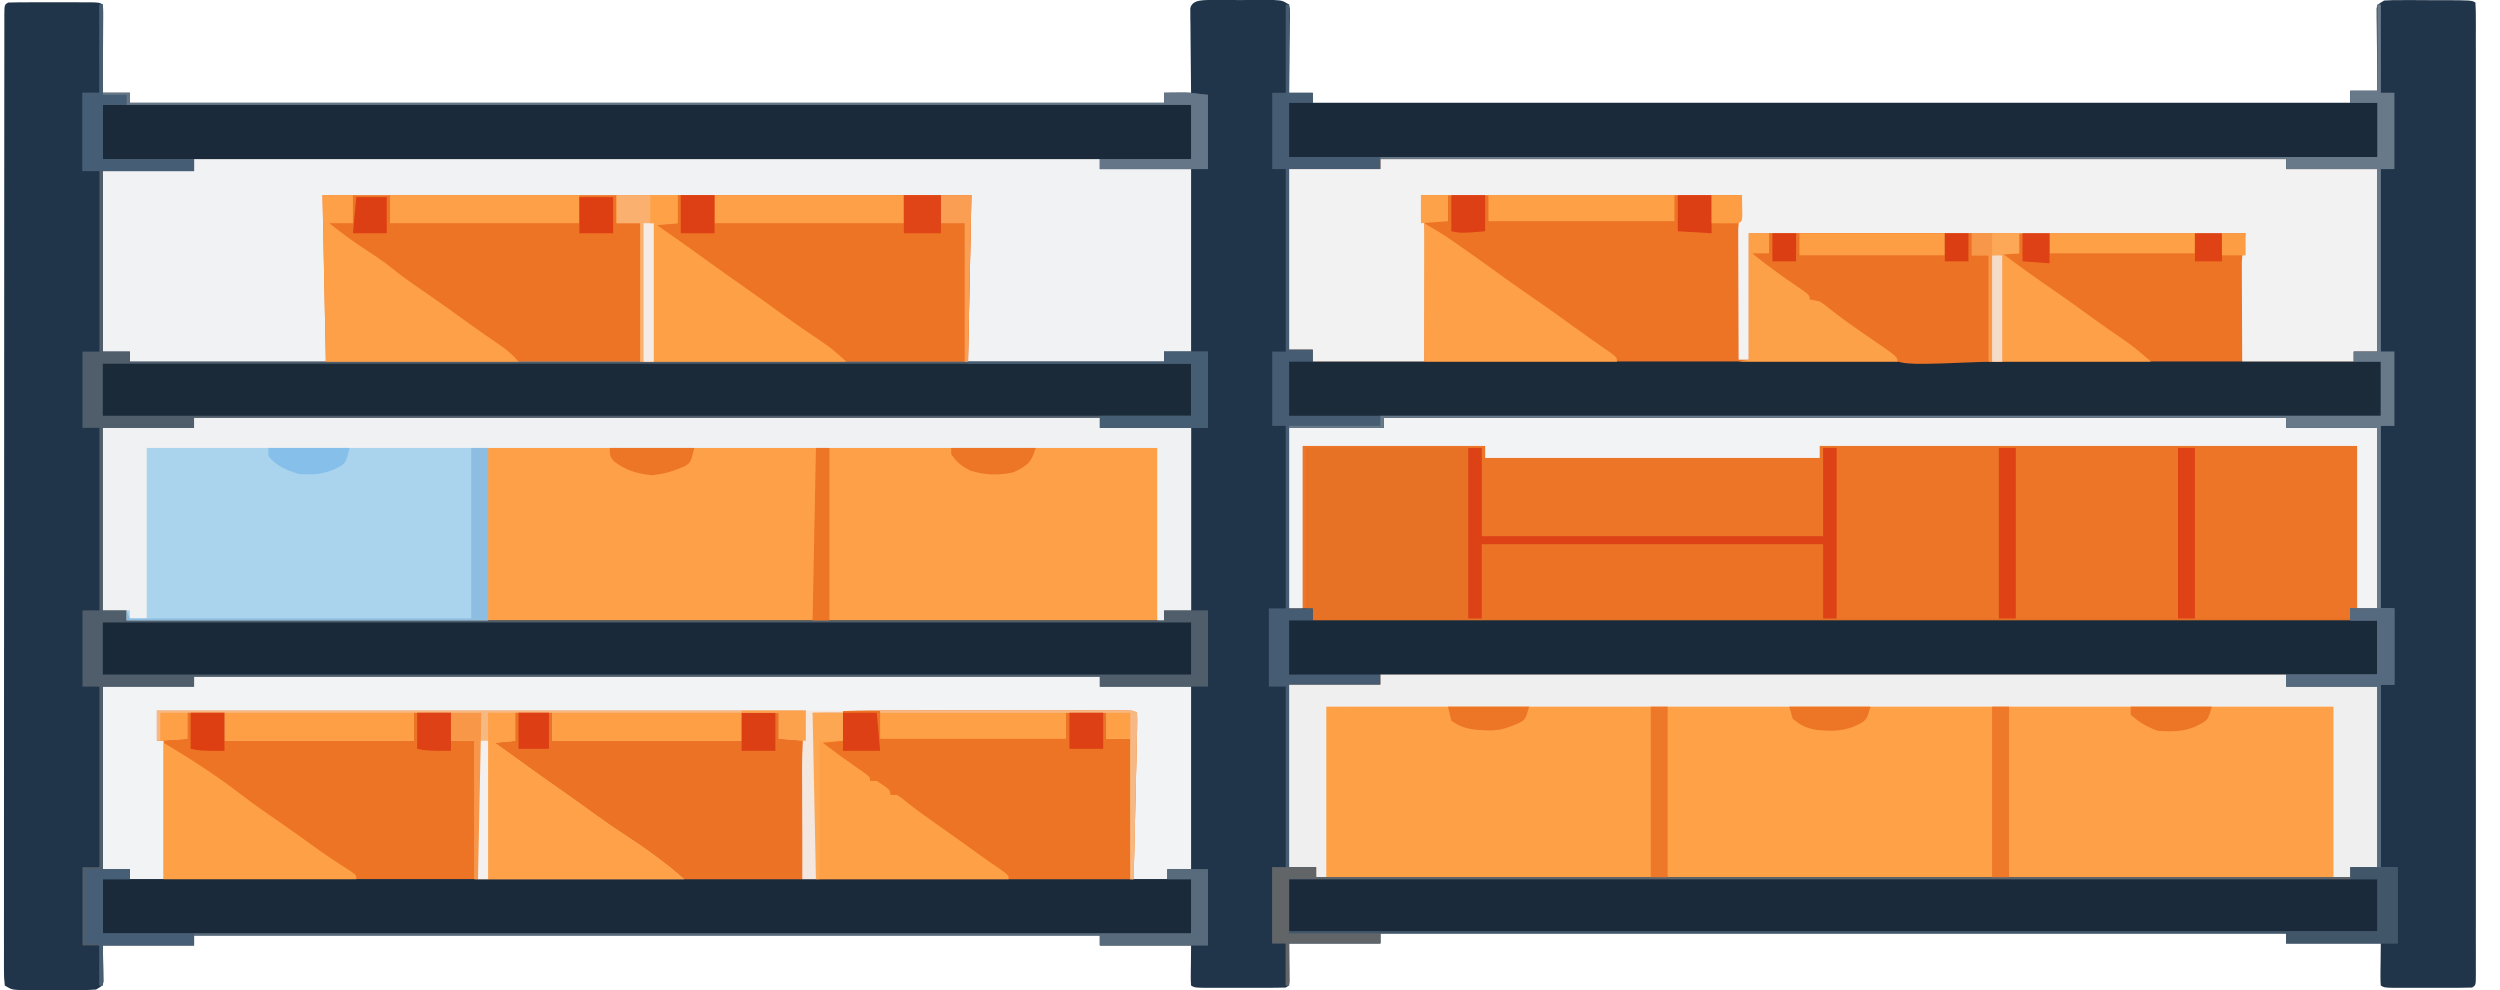 <svg width="101" height="40" viewBox="0 0 101 40" fill="none" xmlns="http://www.w3.org/2000/svg">
<path d="M49.157 0.001C49.309 0.001 49.461 0 49.617 0C49.777 0.001 49.936 0.001 50.1 0.002C50.26 0.001 50.419 0.001 50.583 0C50.735 0 50.887 0.001 51.043 0.001C51.183 0.001 51.323 0.001 51.467 0.001C51.807 0.022 51.807 0.022 52.08 0.184C52.113 0.339 52.113 0.339 52.111 0.53C52.111 0.602 52.111 0.673 52.111 0.747C52.11 0.824 52.108 0.901 52.107 0.98C52.106 1.099 52.106 1.099 52.106 1.22C52.104 1.472 52.101 1.725 52.097 1.978C52.096 2.149 52.095 2.32 52.093 2.491C52.09 2.911 52.086 3.331 52.08 3.75C52.395 3.75 52.711 3.75 53.036 3.75C53.036 3.884 53.036 4.018 53.036 4.156C66.869 4.156 80.702 4.156 94.955 4.156C94.955 3.995 94.955 3.835 94.955 3.669C95.315 3.669 95.676 3.669 96.047 3.669C96.045 3.512 96.045 3.512 96.043 3.352C96.038 2.965 96.035 2.577 96.032 2.189C96.031 2.021 96.029 1.854 96.027 1.686C96.023 1.445 96.022 1.204 96.02 0.963C96.019 0.887 96.018 0.812 96.016 0.734C96.016 0.63 96.016 0.63 96.016 0.523C96.016 0.461 96.015 0.4 96.014 0.336C96.047 0.184 96.047 0.184 96.32 0.022C96.675 0.003 96.675 0.003 97.119 0.004C97.277 0.004 97.436 0.004 97.6 0.004C97.766 0.005 97.932 0.006 98.104 0.007C98.354 0.007 98.354 0.007 98.61 0.007C99.851 0.011 99.851 0.011 100.007 0.103C100.021 0.314 100.025 0.523 100.024 0.733C100.024 0.8 100.025 0.868 100.025 0.937C100.025 1.165 100.025 1.392 100.024 1.62C100.024 1.784 100.025 1.948 100.025 2.112C100.025 2.564 100.025 3.017 100.025 3.469C100.024 3.956 100.025 4.443 100.025 4.93C100.026 5.83 100.026 6.73 100.025 7.629C100.025 8.461 100.025 9.292 100.025 10.123C100.025 10.205 100.025 10.205 100.025 10.29C100.025 10.513 100.025 10.736 100.025 10.96C100.026 13.057 100.025 15.154 100.025 17.252C100.024 19.117 100.024 20.982 100.025 22.847C100.025 24.941 100.026 27.034 100.025 29.128C100.025 29.351 100.025 29.573 100.025 29.797C100.025 29.851 100.025 29.906 100.025 29.963C100.025 30.794 100.025 31.624 100.026 32.455C100.026 33.399 100.026 34.343 100.025 35.288C100.025 35.77 100.025 36.252 100.025 36.734C100.025 37.175 100.025 37.616 100.024 38.056C100.024 38.217 100.024 38.377 100.025 38.537C100.025 38.753 100.025 38.97 100.024 39.186C100.024 39.249 100.025 39.313 100.025 39.378C100.023 39.806 100.023 39.806 99.87 39.897C99.609 39.905 99.347 39.907 99.085 39.908C98.926 39.908 98.767 39.908 98.603 39.908C98.436 39.908 98.268 39.907 98.095 39.907C97.928 39.907 97.76 39.908 97.588 39.908C97.349 39.908 97.349 39.908 97.105 39.908C96.958 39.907 96.811 39.907 96.659 39.907C96.32 39.897 96.32 39.897 96.184 39.816C96.172 39.689 96.169 39.562 96.17 39.435C96.171 39.367 96.171 39.298 96.171 39.227C96.173 39.094 96.173 39.094 96.175 38.96C96.178 38.681 96.181 38.401 96.184 38.114C94.922 38.114 93.66 38.114 92.361 38.114C92.361 37.98 92.361 37.846 92.361 37.709C80.285 37.709 68.209 37.709 55.767 37.709C55.767 37.842 55.767 37.976 55.767 38.114C54.55 38.114 53.334 38.114 52.08 38.114C52.086 38.67 52.086 38.67 52.092 39.227C52.093 39.33 52.093 39.33 52.093 39.435C52.094 39.542 52.094 39.542 52.096 39.65C52.08 39.816 52.08 39.816 51.944 39.897C51.672 39.905 51.4 39.907 51.129 39.908C50.963 39.908 50.798 39.908 50.628 39.908C50.454 39.908 50.28 39.907 50.1 39.907C49.926 39.907 49.752 39.908 49.573 39.908C49.325 39.908 49.325 39.908 49.072 39.908C48.919 39.907 48.766 39.907 48.609 39.907C48.257 39.897 48.257 39.897 48.12 39.816C48.108 39.695 48.106 39.574 48.107 39.453C48.107 39.388 48.108 39.322 48.108 39.254C48.11 39.129 48.11 39.129 48.112 39C48.115 38.734 48.117 38.469 48.12 38.195C46.904 38.195 45.687 38.195 44.434 38.195C44.434 38.061 44.434 37.927 44.434 37.79C32.358 37.79 20.282 37.79 7.84 37.79C7.84 37.923 7.84 38.057 7.84 38.195C6.623 38.195 5.407 38.195 4.153 38.195C4.164 38.721 4.164 38.721 4.178 39.247C4.179 39.312 4.179 39.378 4.18 39.445C4.181 39.512 4.183 39.58 4.184 39.649C4.153 39.816 4.153 39.816 3.88 39.978C3.54 39.999 3.54 39.999 3.116 39.999C2.965 40 2.813 40 2.656 40C2.497 39.999 2.338 39.999 2.173 39.998C1.935 39.999 1.935 39.999 1.691 40C1.539 40 1.387 40 1.23 39.999C1.091 39.999 0.951 39.999 0.807 39.999C0.467 39.978 0.467 39.978 0.194 39.816C0.167 39.6 0.157 39.393 0.16 39.177C0.159 39.11 0.159 39.043 0.159 38.974C0.158 38.747 0.159 38.519 0.16 38.292C0.16 38.129 0.159 37.965 0.159 37.802C0.158 37.35 0.159 36.899 0.16 36.448C0.161 35.962 0.16 35.476 0.16 34.99C0.159 34.147 0.159 33.304 0.161 32.462C0.162 31.577 0.162 30.693 0.162 29.809C0.162 29.754 0.162 29.699 0.162 29.643C0.162 29.42 0.162 29.197 0.162 28.974C0.162 26.881 0.164 24.789 0.166 22.696C0.168 20.835 0.168 18.975 0.168 17.114C0.168 16.994 0.168 16.875 0.168 16.756C0.168 16.697 0.168 16.637 0.168 16.576C0.168 16.279 0.168 15.982 0.168 15.685C0.168 15.626 0.168 15.567 0.168 15.507C0.168 13.954 0.169 12.401 0.17 10.848C0.17 10.792 0.17 10.737 0.17 10.68C0.17 10.458 0.17 10.236 0.17 10.014C0.171 9.24 0.171 8.466 0.171 7.693C0.171 6.696 0.171 5.699 0.173 4.702C0.173 4.221 0.174 3.74 0.174 3.258C0.173 2.819 0.174 2.379 0.175 1.939C0.175 1.78 0.175 1.62 0.175 1.46C0.175 1.244 0.175 1.029 0.176 0.813C0.176 0.75 0.175 0.686 0.175 0.621C0.178 0.194 0.178 0.194 0.33 0.103C0.602 0.095 0.873 0.093 1.145 0.093C1.31 0.093 1.476 0.092 1.646 0.092C1.82 0.093 1.994 0.093 2.173 0.093C2.435 0.093 2.435 0.093 2.701 0.092C2.949 0.093 2.949 0.093 3.202 0.093C3.355 0.093 3.508 0.093 3.665 0.093C4.017 0.103 4.017 0.103 4.153 0.184C4.166 0.296 4.169 0.409 4.169 0.521C4.169 0.592 4.169 0.664 4.169 0.737C4.168 0.815 4.167 0.893 4.167 0.972C4.166 1.051 4.166 1.131 4.166 1.212C4.165 1.465 4.164 1.719 4.162 1.973C4.161 2.144 4.161 2.315 4.16 2.487C4.159 2.908 4.156 3.329 4.153 3.75C4.514 3.75 4.874 3.75 5.246 3.75C5.246 3.884 5.246 4.018 5.246 4.156C19.034 4.156 32.822 4.156 47.028 4.156C47.028 4.022 47.028 3.888 47.028 3.75C47.389 3.75 47.749 3.75 48.12 3.75C48.12 3.706 48.119 3.662 48.118 3.616C48.112 3.156 48.108 2.696 48.105 2.236C48.104 2.064 48.102 1.892 48.1 1.72C48.096 1.474 48.095 1.227 48.094 0.98C48.092 0.903 48.091 0.826 48.089 0.747C48.089 0.675 48.089 0.604 48.089 0.53C48.089 0.467 48.088 0.404 48.087 0.339C48.167 -0.037 48.634 0.002 49.157 0.001Z" fill="#20354A"/>
<path d="M7.84 27.335C19.916 27.335 31.992 27.335 44.434 27.335C44.434 27.468 44.434 27.602 44.434 27.74C45.65 27.74 46.867 27.74 48.12 27.74C48.12 30.174 48.12 32.608 48.12 35.115C47.805 35.115 47.489 35.115 47.164 35.115C47.164 35.249 47.164 35.383 47.164 35.52C33.331 35.52 19.498 35.52 5.246 35.52C5.246 35.387 5.246 35.253 5.246 35.115C4.885 35.115 4.525 35.115 4.153 35.115C4.153 32.681 4.153 30.247 4.153 27.74C5.37 27.74 6.587 27.74 7.84 27.74C7.84 27.606 7.84 27.473 7.84 27.335Z" fill="#F2F3F5"/>
<path d="M7.84 16.88C19.916 16.88 31.992 16.88 44.434 16.88C44.434 17.014 44.434 17.147 44.434 17.285C45.65 17.285 46.867 17.285 48.12 17.285C48.12 19.719 48.12 22.153 48.12 24.66C47.76 24.66 47.399 24.66 47.028 24.66C47.028 24.794 47.028 24.928 47.028 25.066C33.195 25.066 19.361 25.066 5.109 25.066C5.109 24.932 5.109 24.798 5.109 24.66C4.794 24.66 4.478 24.66 4.153 24.66C4.153 22.227 4.153 19.793 4.153 17.285C5.37 17.285 6.587 17.285 7.84 17.285C7.84 17.151 7.84 17.018 7.84 16.88Z" fill="#FEA047"/>
<path d="M55.767 6.425C67.843 6.425 79.919 6.425 92.36 6.425C92.36 6.559 92.36 6.692 92.36 6.83C93.577 6.83 94.794 6.83 96.047 6.83C96.047 9.264 96.047 11.698 96.047 14.205C95.732 14.205 95.416 14.205 95.091 14.205C95.091 14.339 95.091 14.473 95.091 14.611C81.213 14.611 67.335 14.611 53.036 14.611C53.036 14.45 53.036 14.29 53.036 14.124C52.721 14.124 52.405 14.124 52.08 14.124C52.08 11.717 52.08 9.31 52.08 6.83C53.297 6.83 54.513 6.83 55.767 6.83C55.767 6.697 55.767 6.563 55.767 6.425Z" fill="#ED7425"/>
<path d="M55.903 16.88C67.934 16.88 79.965 16.88 92.36 16.88C92.36 17.014 92.36 17.147 92.36 17.285C93.577 17.285 94.794 17.285 96.047 17.285C96.047 19.692 96.047 22.099 96.047 24.579C95.687 24.579 95.326 24.579 94.955 24.579C94.955 24.74 94.955 24.9 94.955 25.066C81.121 25.066 67.288 25.066 53.036 25.066C53.036 24.905 53.036 24.744 53.036 24.579C52.721 24.579 52.405 24.579 52.08 24.579C52.08 22.172 52.08 19.765 52.08 17.285C53.342 17.285 54.603 17.285 55.903 17.285C55.903 17.151 55.903 17.018 55.903 16.88Z" fill="#EC7527"/>
<path d="M55.767 27.254C67.843 27.254 79.919 27.254 92.36 27.254C92.36 27.414 92.36 27.575 92.36 27.74C93.577 27.74 94.794 27.74 96.047 27.74C96.047 30.147 96.047 32.554 96.047 35.034C95.687 35.034 95.326 35.034 94.955 35.034C94.955 35.168 94.955 35.301 94.955 35.439C81.167 35.439 67.378 35.439 53.172 35.439C53.172 35.306 53.172 35.172 53.172 35.034C52.812 35.034 52.452 35.034 52.08 35.034C52.08 32.6 52.08 30.166 52.08 27.659C53.297 27.659 54.513 27.659 55.767 27.659C55.767 27.525 55.767 27.391 55.767 27.254Z" fill="#FEA147"/>
<path d="M7.84 6.425C19.916 6.425 31.992 6.425 44.434 6.425C44.434 6.559 44.434 6.692 44.434 6.83C45.65 6.83 46.867 6.83 48.12 6.83C48.12 9.264 48.12 11.698 48.12 14.205C47.76 14.205 47.399 14.205 47.028 14.205C47.028 14.339 47.028 14.473 47.028 14.611C33.24 14.611 19.452 14.611 5.246 14.611C5.246 14.477 5.246 14.343 5.246 14.205C4.885 14.205 4.525 14.205 4.153 14.205C4.153 11.798 4.153 9.391 4.153 6.911C5.37 6.911 6.587 6.911 7.84 6.911C7.84 6.751 7.84 6.59 7.84 6.425Z" fill="#F1F2F4"/>
<path d="M6.338 28.712C14.989 28.712 23.641 28.712 32.554 28.712C32.509 30.959 32.464 33.206 32.418 35.52C23.902 35.52 15.385 35.52 6.611 35.52C6.611 33.675 6.611 31.829 6.611 29.928C6.521 29.928 6.431 29.928 6.338 29.928C6.338 29.527 6.338 29.126 6.338 28.712Z" fill="#ED7425"/>
<path d="M13.029 7.884C21.68 7.884 30.331 7.884 39.245 7.884C39.2 10.104 39.155 12.323 39.108 14.611C30.547 14.611 21.986 14.611 13.165 14.611C13.12 12.391 13.075 10.171 13.029 7.884Z" fill="#ED7325"/>
<path d="M7.84 16.88C19.916 16.88 31.992 16.88 44.434 16.88C44.434 17.014 44.434 17.147 44.434 17.285C45.65 17.285 46.867 17.285 48.12 17.285C48.12 19.719 48.12 22.153 48.12 24.66C47.76 24.66 47.399 24.66 47.028 24.66C47.028 24.794 47.028 24.928 47.028 25.066C46.938 25.066 46.848 25.066 46.755 25.066C46.755 22.765 46.755 20.465 46.755 18.096C37.833 18.096 28.911 18.096 19.719 18.096C19.719 20.396 19.719 22.696 19.719 25.066C14.898 25.066 10.077 25.066 5.109 25.066C5.109 24.932 5.109 24.798 5.109 24.66C4.794 24.66 4.478 24.66 4.153 24.66C4.153 22.227 4.153 19.793 4.153 17.285C5.37 17.285 6.587 17.285 7.84 17.285C7.84 17.151 7.84 17.018 7.84 16.88Z" fill="#AAD3EE"/>
<path d="M55.767 6.425C67.843 6.425 79.919 6.425 92.36 6.425C92.36 6.559 92.36 6.692 92.36 6.83C93.577 6.83 94.794 6.83 96.047 6.83C96.047 9.264 96.047 11.698 96.047 14.205C95.732 14.205 95.416 14.205 95.091 14.205C95.091 14.339 95.091 14.473 95.091 14.611C93.604 14.611 92.117 14.611 90.585 14.611C90.582 14.015 90.579 13.42 90.578 12.824C90.577 12.622 90.576 12.42 90.575 12.218C90.573 11.926 90.573 11.634 90.572 11.342C90.571 11.253 90.571 11.163 90.57 11.071C90.57 10.942 90.57 10.942 90.57 10.811C90.57 10.736 90.569 10.662 90.569 10.585C90.593 10.197 90.663 9.811 90.722 9.424C84.098 9.424 77.475 9.424 70.65 9.424C70.65 11.109 70.65 12.794 70.65 14.53C70.515 14.53 70.38 14.53 70.24 14.53C70.237 13.819 70.235 13.108 70.233 12.397C70.233 12.067 70.232 11.736 70.23 11.406C70.229 11.087 70.228 10.767 70.227 10.448C70.227 10.327 70.227 10.206 70.226 10.085C70.225 9.913 70.225 9.742 70.225 9.57C70.225 9.473 70.224 9.376 70.224 9.276C70.246 8.811 70.317 8.348 70.377 7.884C66.096 7.884 61.816 7.884 57.405 7.884C57.473 8.446 57.473 8.446 57.542 9.019C57.552 9.232 57.558 9.447 57.557 9.661C57.557 9.715 57.557 9.77 57.557 9.826C57.557 10.002 57.556 10.177 57.555 10.353C57.555 10.476 57.555 10.6 57.555 10.724C57.554 11.046 57.553 11.367 57.551 11.689C57.55 12.077 57.549 12.465 57.548 12.853C57.547 13.439 57.544 14.025 57.542 14.611C56.055 14.611 54.568 14.611 53.036 14.611C53.036 14.45 53.036 14.29 53.036 14.124C52.721 14.124 52.405 14.124 52.08 14.124C52.08 11.717 52.08 9.31 52.08 6.83C53.297 6.83 54.513 6.83 55.767 6.83C55.767 6.697 55.767 6.563 55.767 6.425Z" fill="#F2F2F3"/>
<path d="M52.763 18.096C55.106 18.096 57.449 18.096 59.863 18.096C59.863 19.272 59.863 20.449 59.863 21.662C64.414 21.662 68.965 21.662 73.654 21.662C73.654 20.485 73.654 19.308 73.654 18.096C73.834 18.096 74.014 18.096 74.2 18.096C74.2 20.369 74.2 22.642 74.2 24.985C76.363 24.985 78.526 24.985 80.754 24.985C80.754 22.711 80.754 20.438 80.754 18.096C80.98 18.096 81.205 18.096 81.437 18.096C81.437 20.369 81.437 22.642 81.437 24.985C83.6 24.985 85.763 24.985 87.991 24.985C87.991 22.711 87.991 20.438 87.991 18.096C88.216 18.096 88.442 18.096 88.674 18.096C88.674 20.369 88.674 22.642 88.674 24.985C90.746 24.985 92.819 24.985 94.955 24.985C94.955 25.011 94.955 25.038 94.955 25.066C81.122 25.066 67.288 25.066 53.036 25.066C53.036 24.905 53.036 24.745 53.036 24.579C52.946 24.579 52.856 24.579 52.763 24.579C52.763 22.44 52.763 20.3 52.763 18.096Z" fill="#E77225"/>
<path d="M52.08 14.611C66.634 14.611 81.188 14.611 96.184 14.611C96.184 15.333 96.184 16.055 96.184 16.799C81.629 16.799 67.075 16.799 52.08 16.799C52.08 16.077 52.08 15.355 52.08 14.611Z" fill="#1C2B3A"/>
<path d="M4.153 35.52C18.662 35.52 33.172 35.52 48.12 35.52C48.12 36.242 48.12 36.965 48.12 37.709C33.611 37.709 19.102 37.709 4.153 37.709C4.153 36.986 4.153 36.264 4.153 35.52Z" fill="#1B2A3A"/>
<path d="M52.08 25.065C66.589 25.065 81.098 25.065 96.047 25.065C96.047 25.788 96.047 26.51 96.047 27.254C81.538 27.254 67.029 27.254 52.08 27.254C52.08 26.532 52.08 25.809 52.08 25.065Z" fill="#192A3A"/>
<path d="M4.153 4.237C18.662 4.237 33.172 4.237 48.12 4.237C48.12 4.959 48.12 5.681 48.12 6.425C33.611 6.425 19.102 6.425 4.153 6.425C4.153 5.703 4.153 4.981 4.153 4.237Z" fill="#1A2A3A"/>
<path d="M52.08 4.156C66.589 4.156 81.098 4.156 96.047 4.156C96.047 4.878 96.047 5.6 96.047 6.344C81.538 6.344 67.029 6.344 52.08 6.344C52.08 5.622 52.08 4.9 52.08 4.156Z" fill="#1A2A3A"/>
<path d="M94.272 28.55C94.272 30.824 94.272 33.097 94.272 35.439C89.721 35.439 85.17 35.439 80.481 35.439C80.481 33.166 80.481 30.893 80.481 28.55C85.129 28.483 89.629 28.472 94.272 28.55Z" fill="#FEA047"/>
<path d="M67.373 28.55C67.373 30.824 67.373 33.097 67.373 35.439C62.822 35.439 58.271 35.439 53.582 35.439C53.582 33.166 53.582 30.893 53.582 28.55C58.225 28.472 62.725 28.483 67.373 28.55Z" fill="#FEA046"/>
<path d="M52.08 35.52C66.589 35.52 81.098 35.52 96.047 35.52C96.047 36.216 96.047 36.911 96.047 37.628C81.538 37.628 67.029 37.628 52.08 37.628C52.08 36.932 52.08 36.237 52.08 35.52Z" fill="#1A2A3A"/>
<path d="M4.153 25.146C18.662 25.146 33.172 25.146 48.12 25.146C48.12 25.842 48.12 26.537 48.12 27.254C33.611 27.254 19.102 27.254 4.153 27.254C4.153 26.558 4.153 25.863 4.153 25.146Z" fill="#192939"/>
<path d="M4.153 14.692C18.662 14.692 33.172 14.692 48.12 14.692C48.12 15.387 48.12 16.082 48.12 16.799C33.611 16.799 19.102 16.799 4.153 16.799C4.153 16.104 4.153 15.408 4.153 14.692Z" fill="#1A2A39"/>
<path d="M35.272 28.702C35.386 28.702 35.501 28.702 35.619 28.702C35.992 28.701 36.366 28.701 36.74 28.702C37.002 28.702 37.263 28.702 37.524 28.701C38.069 28.701 38.614 28.702 39.159 28.702C39.859 28.702 40.559 28.702 41.258 28.702C41.797 28.701 42.335 28.701 42.873 28.702C43.131 28.702 43.389 28.702 43.648 28.701C44.007 28.701 44.366 28.702 44.725 28.702C44.833 28.702 44.94 28.702 45.051 28.701C45.784 28.703 45.784 28.703 45.936 28.794C45.945 29.003 45.945 29.211 45.939 29.42C45.937 29.487 45.936 29.554 45.935 29.622C45.93 29.839 45.925 30.056 45.919 30.273C45.916 30.407 45.913 30.54 45.911 30.673C45.9 31.17 45.888 31.666 45.876 32.162C45.851 33.27 45.825 34.379 45.799 35.52C41.564 35.52 37.328 35.52 32.964 35.52C32.919 33.3 32.874 31.081 32.828 28.794C33.659 28.739 34.442 28.701 35.272 28.702Z" fill="#ED7425"/>
<path d="M55.767 27.254C67.843 27.254 79.919 27.254 92.36 27.254C92.36 27.414 92.36 27.575 92.36 27.74C93.577 27.74 94.794 27.74 96.047 27.74C96.047 30.147 96.047 32.554 96.047 35.034C95.687 35.034 95.326 35.034 94.955 35.034C94.955 35.168 94.955 35.301 94.955 35.439C94.73 35.439 94.504 35.439 94.272 35.439C94.272 33.166 94.272 30.893 94.272 28.55C80.844 28.55 67.417 28.55 53.582 28.55C53.582 30.824 53.582 33.097 53.582 35.439C53.447 35.439 53.312 35.439 53.172 35.439C53.172 35.306 53.172 35.172 53.172 35.034C52.812 35.034 52.452 35.034 52.08 35.034C52.08 32.6 52.08 30.166 52.08 27.659C53.297 27.659 54.513 27.659 55.767 27.659C55.767 27.525 55.767 27.391 55.767 27.254Z" fill="#F0EFEF"/>
<path d="M7.84 16.88C19.916 16.88 31.992 16.88 44.434 16.88C44.434 17.014 44.434 17.147 44.434 17.285C45.65 17.285 46.867 17.285 48.12 17.285C48.12 19.719 48.12 22.153 48.12 24.66C47.76 24.66 47.399 24.66 47.028 24.66C47.028 24.794 47.028 24.928 47.028 25.066C46.938 25.066 46.848 25.066 46.755 25.066C46.755 22.765 46.755 20.465 46.755 18.096C33.282 18.096 19.809 18.096 5.928 18.096C5.928 20.369 5.928 22.642 5.928 24.984C5.703 24.984 5.478 24.984 5.246 24.984C5.246 24.878 5.246 24.77 5.246 24.66C4.885 24.66 4.525 24.66 4.153 24.66C4.153 22.227 4.153 19.793 4.153 17.285C5.37 17.285 6.587 17.285 7.84 17.285C7.84 17.151 7.84 17.018 7.84 16.88Z" fill="#F0F1F3"/>
<path d="M27.366 7.884C31.286 7.884 35.206 7.884 39.245 7.884C39.2 10.104 39.155 12.323 39.108 14.611C37.486 14.611 35.864 14.611 34.193 14.611C32.813 13.7 32.813 13.7 32.35 13.359C32.197 13.248 32.197 13.248 32.041 13.134C31.94 13.059 31.839 12.985 31.735 12.909C31.02 12.386 30.297 11.869 29.562 11.356C29.063 11.006 28.573 10.653 28.087 10.298C27.858 10.132 27.628 9.967 27.396 9.803C27.332 9.759 27.269 9.714 27.204 9.668C27.025 9.541 26.845 9.415 26.665 9.289C26.41 9.099 26.41 9.099 26.41 9.018C26.725 9.018 27.041 9.018 27.366 9.018C27.366 8.644 27.366 8.27 27.366 7.884Z" fill="#ED7425"/>
<path d="M55.903 16.88C67.934 16.88 79.965 16.88 92.36 16.88C92.36 17.014 92.36 17.147 92.36 17.285C93.577 17.285 94.794 17.285 96.047 17.285C96.047 19.692 96.047 22.099 96.047 24.579C95.777 24.579 95.506 24.579 95.228 24.579C95.228 22.413 95.228 20.247 95.228 18.015C88.063 18.015 80.899 18.015 73.517 18.015C73.517 18.175 73.517 18.335 73.517 18.501C69.056 18.501 64.596 18.501 60 18.501C60 18.34 60 18.18 60 18.015C57.566 18.015 55.133 18.015 52.626 18.015C52.626 20.181 52.626 22.347 52.626 24.579C52.446 24.579 52.266 24.579 52.08 24.579C52.08 22.172 52.08 19.765 52.08 17.285C53.342 17.285 54.603 17.285 55.903 17.285C55.903 17.151 55.903 17.018 55.903 16.88Z" fill="#F2F3F5"/>
<path d="M4.017 0.184C4.062 0.184 4.107 0.184 4.153 0.184C4.153 1.361 4.153 2.538 4.153 3.75C4.514 3.75 4.874 3.75 5.246 3.75C5.246 3.884 5.246 4.018 5.246 4.156C19.034 4.156 32.822 4.156 47.028 4.156C47.028 4.022 47.028 3.888 47.028 3.75C47.277 3.748 47.277 3.748 47.531 3.745C47.625 3.744 47.718 3.744 47.815 3.743C48.12 3.75 48.12 3.75 48.803 3.832C48.803 4.821 48.803 5.811 48.803 6.83C47.361 6.83 45.919 6.83 44.434 6.83C44.434 6.696 44.434 6.563 44.434 6.425C45.65 6.425 46.867 6.425 48.12 6.425C48.12 5.703 48.12 4.981 48.12 4.237C33.611 4.237 19.102 4.237 4.153 4.237C4.153 4.959 4.153 5.681 4.153 6.425C5.37 6.425 6.586 6.425 7.84 6.425C7.84 6.585 7.84 6.746 7.84 6.911C6.623 6.911 5.407 6.911 4.153 6.911C4.153 9.318 4.153 11.725 4.153 14.205C4.514 14.205 4.874 14.205 5.246 14.205C5.246 14.339 5.246 14.473 5.246 14.611C19.034 14.611 32.822 14.611 47.028 14.611C47.028 14.477 47.028 14.343 47.028 14.205C47.614 14.205 48.2 14.205 48.803 14.205C48.803 15.222 48.803 16.238 48.803 17.285C47.361 17.285 45.919 17.285 44.434 17.285C44.434 17.151 44.434 17.018 44.434 16.88C32.358 16.88 20.282 16.88 7.84 16.88C7.84 17.014 7.84 17.147 7.84 17.285C6.623 17.285 5.407 17.285 4.153 17.285C4.153 19.719 4.153 22.153 4.153 24.66C4.469 24.66 4.784 24.66 5.109 24.66C5.109 24.794 5.109 24.928 5.109 25.065C18.942 25.065 32.776 25.065 47.028 25.065C47.028 24.932 47.028 24.798 47.028 24.66C47.614 24.66 48.2 24.66 48.803 24.66C48.803 25.677 48.803 26.693 48.803 27.74C47.361 27.74 45.919 27.74 44.434 27.74C44.434 27.606 44.434 27.473 44.434 27.335C32.358 27.335 20.282 27.335 7.84 27.335C7.84 27.468 7.84 27.602 7.84 27.74C6.623 27.74 5.407 27.74 4.153 27.74C4.153 30.174 4.153 32.608 4.153 35.115C4.514 35.115 4.874 35.115 5.246 35.115C5.246 35.249 5.246 35.383 5.246 35.52C4.885 35.52 4.525 35.52 4.153 35.52C4.153 36.242 4.153 36.965 4.153 37.709C18.662 37.709 33.172 37.709 48.12 37.709C48.12 36.986 48.12 36.264 48.12 35.52C47.805 35.52 47.489 35.52 47.164 35.52C47.164 35.387 47.164 35.253 47.164 35.115C47.705 35.115 48.246 35.115 48.803 35.115C48.803 36.131 48.803 37.148 48.803 38.195C47.361 38.195 45.919 38.195 44.434 38.195C44.434 38.061 44.434 37.927 44.434 37.79C32.358 37.79 20.282 37.79 7.84 37.79C7.84 37.923 7.84 38.057 7.84 38.195C6.623 38.195 5.407 38.195 4.153 38.195C4.153 38.73 4.153 39.265 4.153 39.816C4.108 39.816 4.063 39.816 4.017 39.816C4.017 39.281 4.017 38.746 4.017 38.195C3.791 38.195 3.566 38.195 3.334 38.195C3.334 37.152 3.334 36.109 3.334 35.034C3.559 35.034 3.785 35.034 4.017 35.034C4.017 32.627 4.017 30.22 4.017 27.74C3.791 27.74 3.566 27.74 3.334 27.74C3.334 26.724 3.334 25.707 3.334 24.66C3.559 24.66 3.785 24.66 4.017 24.66C4.017 22.226 4.017 19.793 4.017 17.285C3.791 17.285 3.566 17.285 3.334 17.285C3.334 16.269 3.334 15.252 3.334 14.205C3.559 14.205 3.785 14.205 4.017 14.205C4.017 11.798 4.017 9.391 4.017 6.911C3.791 6.911 3.566 6.911 3.334 6.911C3.334 5.868 3.334 4.825 3.334 3.75C3.559 3.75 3.785 3.75 4.017 3.75C4.017 2.574 4.017 1.397 4.017 0.184ZM4.153 14.692C4.153 15.387 4.153 16.082 4.153 16.799C18.662 16.799 33.172 16.799 48.12 16.799C48.12 16.103 48.12 15.408 48.12 14.692C33.611 14.692 19.102 14.692 4.153 14.692ZM4.153 25.146C4.153 25.842 4.153 26.537 4.153 27.254C18.662 27.254 33.172 27.254 48.12 27.254C48.12 26.558 48.12 25.863 48.12 25.146C33.611 25.146 19.102 25.146 4.153 25.146Z" fill="#505E6B"/>
<path d="M51.944 0.184C51.989 0.184 52.034 0.184 52.08 0.184C52.08 1.361 52.08 2.538 52.08 3.75C52.395 3.75 52.711 3.75 53.036 3.75C53.036 3.884 53.036 4.018 53.036 4.156C52.721 4.156 52.405 4.156 52.08 4.156C52.08 4.878 52.08 5.6 52.08 6.344C66.589 6.344 81.098 6.344 96.047 6.344C96.047 5.622 96.047 4.9 96.047 4.156C95.687 4.156 95.326 4.156 94.955 4.156C94.955 3.995 94.955 3.835 94.955 3.669C95.315 3.669 95.676 3.669 96.047 3.669C96.047 2.519 96.047 1.369 96.047 0.184C96.092 0.184 96.137 0.184 96.184 0.184C96.184 1.361 96.184 2.538 96.184 3.75C96.364 3.75 96.544 3.75 96.73 3.75C96.73 4.767 96.73 5.783 96.73 6.83C96.55 6.83 96.369 6.83 96.184 6.83C96.184 9.264 96.184 11.698 96.184 14.205C96.364 14.205 96.544 14.205 96.73 14.205C96.73 15.195 96.73 16.184 96.73 17.204C96.55 17.204 96.369 17.204 96.184 17.204C96.184 19.638 96.184 22.072 96.184 24.579C96.364 24.579 96.544 24.579 96.73 24.579C96.73 25.596 96.73 26.612 96.73 27.659C96.55 27.659 96.369 27.659 96.184 27.659C96.184 30.093 96.184 32.526 96.184 35.034C96.409 35.034 96.634 35.034 96.866 35.034C96.866 36.05 96.866 37.067 96.866 38.114C95.379 38.114 93.892 38.114 92.361 38.114C92.361 37.98 92.361 37.846 92.361 37.709C80.285 37.709 68.209 37.709 55.767 37.709C55.767 37.842 55.767 37.976 55.767 38.114C54.55 38.114 53.334 38.114 52.08 38.114C52.08 38.675 52.08 39.237 52.08 39.816C52.035 39.816 51.99 39.816 51.944 39.816C51.944 39.254 51.944 38.692 51.944 38.114C51.763 38.114 51.583 38.114 51.397 38.114C51.397 37.097 51.397 36.081 51.397 35.034C51.578 35.034 51.758 35.034 51.944 35.034C51.944 32.627 51.944 30.22 51.944 27.74C51.718 27.74 51.493 27.74 51.261 27.74C51.261 26.697 51.261 25.654 51.261 24.579C51.486 24.579 51.712 24.579 51.944 24.579C51.944 22.145 51.944 19.712 51.944 17.204C51.763 17.204 51.583 17.204 51.397 17.204C51.397 16.214 51.397 15.225 51.397 14.205C51.578 14.205 51.758 14.205 51.944 14.205C51.944 11.771 51.944 9.338 51.944 6.83C51.763 6.83 51.583 6.83 51.397 6.83C51.397 5.814 51.397 4.798 51.397 3.75C51.578 3.75 51.758 3.75 51.944 3.75C51.944 2.574 51.944 1.397 51.944 0.184ZM55.767 6.425C55.767 6.559 55.767 6.692 55.767 6.83C54.55 6.83 53.334 6.83 52.08 6.83C52.08 9.237 52.08 11.644 52.08 14.124C52.395 14.124 52.711 14.124 53.036 14.124C53.036 14.285 53.036 14.445 53.036 14.611C52.721 14.611 52.405 14.611 52.08 14.611C52.08 15.333 52.08 16.055 52.08 16.799C66.634 16.799 81.189 16.799 96.184 16.799C96.184 16.077 96.184 15.355 96.184 14.611C95.823 14.611 95.463 14.611 95.091 14.611C95.091 14.477 95.091 14.343 95.091 14.205C95.407 14.205 95.722 14.205 96.047 14.205C96.047 11.771 96.047 9.338 96.047 6.83C94.831 6.83 93.614 6.83 92.361 6.83C92.361 6.696 92.361 6.563 92.361 6.425C80.285 6.425 68.209 6.425 55.767 6.425ZM55.903 16.88C55.903 17.014 55.903 17.147 55.903 17.285C54.642 17.285 53.38 17.285 52.08 17.285C52.08 19.692 52.08 22.099 52.08 24.579C52.395 24.579 52.711 24.579 53.036 24.579C53.036 24.74 53.036 24.9 53.036 25.065C52.721 25.065 52.405 25.065 52.08 25.065C52.08 25.788 52.08 26.51 52.08 27.254C53.297 27.254 54.513 27.254 55.767 27.254C55.767 27.387 55.767 27.521 55.767 27.659C54.55 27.659 53.334 27.659 52.08 27.659C52.08 30.093 52.08 32.526 52.08 35.034C52.441 35.034 52.801 35.034 53.172 35.034C53.172 35.168 53.172 35.301 53.172 35.439C66.961 35.439 80.749 35.439 94.955 35.439C94.955 35.306 94.955 35.172 94.955 35.034C95.315 35.034 95.676 35.034 96.047 35.034C96.047 32.627 96.047 30.22 96.047 27.74C94.831 27.74 93.614 27.74 92.361 27.74C92.361 27.579 92.361 27.419 92.361 27.254C93.577 27.254 94.794 27.254 96.047 27.254C96.047 26.532 96.047 25.809 96.047 25.065C95.687 25.065 95.326 25.065 94.955 25.065C94.955 24.905 94.955 24.744 94.955 24.579C95.315 24.579 95.676 24.579 96.047 24.579C96.047 22.172 96.047 19.765 96.047 17.285C94.831 17.285 93.614 17.285 92.361 17.285C92.361 17.151 92.361 17.018 92.361 16.88C80.33 16.88 68.299 16.88 55.903 16.88ZM52.08 35.52C52.08 36.216 52.08 36.911 52.08 37.627C66.589 37.627 81.098 37.627 96.047 37.627C96.047 36.932 96.047 36.237 96.047 35.52C81.538 35.52 67.029 35.52 52.08 35.52Z" fill="#455C72"/>
<path d="M20.812 28.794C21.307 28.794 21.803 28.794 22.314 28.794C22.314 29.168 22.314 29.542 22.314 29.928C24.837 29.928 27.36 29.928 29.96 29.928C29.96 29.554 29.96 29.179 29.96 28.794C30.456 28.794 30.951 28.794 31.462 28.794C31.462 29.141 31.462 29.489 31.462 29.847C31.777 29.847 32.093 29.847 32.418 29.847C32.418 31.719 32.418 33.592 32.418 35.52C30.841 35.52 29.264 35.52 27.639 35.52C26.429 34.712 26.429 34.712 25.941 34.35C25.538 34.056 25.125 33.77 24.695 33.489C24.206 33.17 23.75 32.841 23.301 32.503C22.936 32.234 22.557 31.973 22.177 31.711C20.401 30.488 20.401 30.488 19.856 29.928C20.171 29.928 20.487 29.928 20.812 29.928C20.812 29.554 20.812 29.179 20.812 28.794Z" fill="#EC7325"/>
<path d="M6.338 28.712C14.989 28.712 23.641 28.712 32.554 28.712C32.554 29.114 32.554 29.515 32.554 29.928C32.194 29.901 31.833 29.875 31.462 29.847C31.462 29.5 31.462 29.152 31.462 28.794C30.966 28.794 30.471 28.794 29.96 28.794C29.96 29.168 29.96 29.542 29.96 29.928C27.437 29.928 24.913 29.928 22.314 29.928C22.314 29.554 22.314 29.179 22.314 28.794C21.818 28.794 21.322 28.794 20.812 28.794C20.812 29.168 20.812 29.542 20.812 29.928C20.541 29.955 20.271 29.982 19.992 30.009C20.948 30.701 21.905 31.392 22.882 32.073C23.273 32.346 23.657 32.623 24.038 32.902C24.423 33.183 24.819 33.455 25.232 33.722C26.096 34.285 26.927 34.886 27.639 35.52C24.845 35.52 22.051 35.52 19.173 35.52C19.173 33.675 19.173 31.829 19.173 29.928C18.858 29.928 18.542 29.928 18.217 29.928C18.217 29.554 18.217 29.179 18.217 28.794C17.722 28.794 17.226 28.794 16.715 28.794C16.715 29.168 16.715 29.542 16.715 29.928C14.192 29.928 11.669 29.928 9.069 29.928C9.069 29.554 9.069 29.179 9.069 28.794C8.573 28.794 8.078 28.794 7.567 28.794C7.567 29.141 7.567 29.489 7.567 29.847C6.959 29.887 6.959 29.887 6.338 29.928C6.338 29.527 6.338 29.126 6.338 28.712Z" fill="#F8B882"/>
<path d="M59.863 21.986C64.414 21.986 68.965 21.986 73.654 21.986C73.654 22.975 73.654 23.965 73.654 24.984C69.103 24.984 64.552 24.984 59.863 24.984C59.863 23.995 59.863 23.005 59.863 21.986Z" fill="#EC7325"/>
<path d="M71.469 9.424C74.173 9.424 76.876 9.424 79.662 9.424C79.662 9.718 79.662 10.012 79.662 10.315C79.887 10.315 80.112 10.315 80.345 10.315C80.345 11.733 80.345 13.15 80.345 14.611C77.067 14.743 77.067 14.743 76.356 14.512C75.888 14.261 75.593 13.952 75.3 13.624C75.079 13.397 74.786 13.219 74.482 13.03C74.166 12.827 73.87 12.631 73.62 12.397C73.393 12.174 73.393 12.174 73.073 11.996C72.667 11.755 72.298 11.503 71.93 11.242C71.865 11.197 71.8 11.151 71.733 11.104C70.787 10.437 70.787 10.437 70.787 10.234C71.012 10.234 71.237 10.234 71.469 10.234C71.469 9.967 71.469 9.699 71.469 9.424Z" fill="#EC7325"/>
<path d="M24.908 7.884C25.719 7.884 26.53 7.884 27.366 7.884C27.366 8.258 27.366 8.633 27.366 9.018C27.095 9.045 26.825 9.072 26.547 9.099C26.641 9.165 26.735 9.231 26.832 9.299C27.448 9.729 28.062 10.161 28.663 10.599C29.175 10.972 29.697 11.34 30.222 11.706C30.615 11.981 31.002 12.259 31.385 12.539C31.728 12.789 32.074 13.036 32.43 13.28C32.503 13.33 32.575 13.38 32.651 13.432C32.793 13.53 32.936 13.627 33.079 13.723C33.145 13.768 33.21 13.813 33.278 13.86C33.336 13.899 33.394 13.939 33.454 13.979C33.721 14.18 33.953 14.397 34.193 14.611C31.444 14.611 28.696 14.611 25.864 14.611C25.864 12.765 25.864 10.92 25.864 9.018C25.548 9.018 25.233 9.018 24.908 9.018C24.908 8.644 24.908 8.27 24.908 7.884Z" fill="#FEA046"/>
<path d="M32.828 28.794C33.233 28.794 33.639 28.794 34.056 28.794C34.056 29.168 34.056 29.542 34.056 29.928C33.786 29.955 33.516 29.982 33.237 30.009C34.005 30.585 34.005 30.585 34.807 31.144C35.149 31.387 35.149 31.387 35.149 31.549C35.239 31.549 35.329 31.549 35.422 31.549C35.968 31.911 35.968 31.911 35.968 32.116C36.058 32.116 36.148 32.116 36.241 32.116C36.424 32.239 36.424 32.239 36.642 32.415C37.056 32.74 37.486 33.053 37.931 33.362C38.514 33.768 39.086 34.178 39.653 34.593C39.901 34.772 40.156 34.946 40.414 35.12C40.747 35.358 40.747 35.358 40.747 35.52C38.179 35.52 35.61 35.52 32.964 35.52C32.919 33.3 32.874 31.081 32.828 28.794Z" fill="#FEA046"/>
<path d="M19.719 28.794C20.08 28.794 20.44 28.794 20.812 28.794C20.812 29.168 20.812 29.542 20.812 29.928C20.541 29.955 20.271 29.982 19.992 30.009C20.948 30.701 21.905 31.392 22.882 32.073C23.273 32.346 23.657 32.623 24.037 32.902C24.423 33.183 24.819 33.455 25.232 33.722C26.096 34.285 26.927 34.886 27.639 35.52C25.025 35.52 22.412 35.52 19.719 35.52C19.719 33.3 19.719 31.081 19.719 28.794Z" fill="#FEA148"/>
<path d="M13.029 7.884C13.434 7.884 13.84 7.884 14.258 7.884C14.258 8.258 14.258 8.633 14.258 9.018C13.942 9.018 13.627 9.018 13.302 9.018C13.802 9.414 14.318 9.793 14.881 10.158C15.231 10.386 15.565 10.612 15.87 10.862C16.319 11.228 16.819 11.566 17.317 11.908C17.841 12.269 18.353 12.635 18.858 13.005C19.094 13.176 19.332 13.344 19.573 13.511C19.641 13.558 19.71 13.605 19.78 13.654C19.913 13.746 20.046 13.837 20.18 13.929C20.503 14.152 20.724 14.344 20.948 14.611C18.38 14.611 15.811 14.611 13.165 14.611C13.12 12.391 13.075 10.171 13.029 7.884Z" fill="#FEA047"/>
<path d="M96.047 0.184C96.092 0.184 96.137 0.184 96.184 0.184C96.184 1.361 96.184 2.538 96.184 3.75C96.364 3.75 96.544 3.75 96.73 3.75C96.73 4.767 96.73 5.783 96.73 6.83C96.55 6.83 96.369 6.83 96.184 6.83C96.184 9.264 96.184 11.698 96.184 14.205C96.364 14.205 96.544 14.205 96.73 14.205C96.73 15.195 96.73 16.184 96.73 17.204C96.55 17.204 96.369 17.204 96.184 17.204C96.184 19.638 96.184 22.072 96.184 24.579C96.364 24.579 96.544 24.579 96.73 24.579C96.73 25.596 96.73 26.612 96.73 27.659C96.55 27.659 96.369 27.659 96.184 27.659C96.184 30.093 96.184 32.526 96.184 35.034C96.139 35.034 96.094 35.034 96.047 35.034C96.047 32.627 96.047 30.22 96.047 27.74C94.831 27.74 93.614 27.74 92.36 27.74C92.36 27.579 92.36 27.419 92.36 27.254C93.577 27.254 94.794 27.254 96.047 27.254C96.047 26.532 96.047 25.809 96.047 25.065C95.687 25.065 95.326 25.065 94.955 25.065C94.955 24.905 94.955 24.744 94.955 24.579C95.315 24.579 95.676 24.579 96.047 24.579C96.047 22.172 96.047 19.765 96.047 17.285C94.831 17.285 93.614 17.285 92.36 17.285C92.36 17.151 92.36 17.018 92.36 16.88C80.33 16.88 68.299 16.88 55.903 16.88C55.903 17.014 55.903 17.147 55.903 17.285C54.642 17.285 53.38 17.285 52.08 17.285C52.08 17.258 52.08 17.232 52.08 17.204C53.297 17.204 54.513 17.204 55.767 17.204C55.767 17.07 55.767 16.937 55.767 16.799C69.104 16.799 82.442 16.799 96.184 16.799C96.184 16.077 96.184 15.355 96.184 14.611C95.823 14.611 95.463 14.611 95.091 14.611C95.091 14.477 95.091 14.343 95.091 14.205C95.407 14.205 95.722 14.205 96.047 14.205C96.047 11.771 96.047 9.338 96.047 6.83C94.831 6.83 93.614 6.83 92.36 6.83C92.36 6.696 92.36 6.563 92.36 6.425C80.284 6.425 68.209 6.425 55.767 6.425C55.767 6.398 55.767 6.371 55.767 6.344C69.059 6.344 82.352 6.344 96.047 6.344C96.047 5.622 96.047 4.9 96.047 4.156C95.687 4.156 95.326 4.156 94.955 4.156C94.955 3.995 94.955 3.835 94.955 3.669C95.315 3.669 95.676 3.669 96.047 3.669C96.047 2.519 96.047 1.369 96.047 0.184Z" fill="#687989"/>
<path d="M57.542 9.018C58.311 9.475 58.311 9.475 58.606 9.68C58.672 9.725 58.737 9.771 58.805 9.817C58.872 9.865 58.94 9.912 59.01 9.961C59.082 10.011 59.154 10.061 59.228 10.112C59.751 10.477 60.263 10.847 60.772 11.219C61.146 11.488 61.528 11.753 61.911 12.017C62.502 12.424 63.083 12.836 63.653 13.253C63.879 13.418 64.107 13.58 64.339 13.742C64.402 13.786 64.465 13.83 64.531 13.876C64.71 14.001 64.889 14.126 65.069 14.251C65.325 14.448 65.325 14.448 65.325 14.611C62.757 14.611 60.188 14.611 57.542 14.611C57.542 12.765 57.542 10.92 57.542 9.018Z" fill="#FEA047"/>
<path d="M6.611 30.009C7.725 30.671 8.763 31.348 9.724 32.087C10.243 32.485 10.788 32.867 11.343 33.247C11.762 33.535 12.173 33.826 12.576 34.122C13.083 34.494 13.618 34.847 14.168 35.197C14.394 35.358 14.394 35.358 14.394 35.52C11.826 35.52 9.257 35.52 6.611 35.52C6.611 33.702 6.611 31.883 6.611 30.009Z" fill="#FEA046"/>
<path d="M79.662 9.424C80.293 9.424 80.924 9.424 81.573 9.424C81.573 9.691 81.573 9.959 81.573 10.234C81.348 10.234 81.123 10.234 80.891 10.234C81.575 10.752 82.283 11.255 83.007 11.754C83.528 12.113 84.035 12.476 84.537 12.844C84.769 13.012 85.003 13.178 85.241 13.343C85.308 13.39 85.375 13.436 85.444 13.484C85.573 13.574 85.703 13.663 85.833 13.752C86.233 14.03 86.553 14.303 86.899 14.611C84.736 14.611 82.573 14.611 80.345 14.611C80.345 13.193 80.345 11.776 80.345 10.315C80.119 10.315 79.894 10.315 79.662 10.315C79.662 10.021 79.662 9.727 79.662 9.424Z" fill="#FEA047"/>
<path d="M70.65 9.424C70.92 9.424 71.191 9.424 71.469 9.424C71.469 9.691 71.469 9.959 71.469 10.234C71.244 10.234 71.019 10.234 70.787 10.234C71.36 10.703 71.972 11.145 72.615 11.58C73.108 11.919 73.108 11.919 73.108 12.098C73.311 12.138 73.311 12.138 73.517 12.179C73.709 12.307 73.709 12.307 73.918 12.478C74.428 12.881 74.974 13.261 75.529 13.641C76.658 14.415 76.658 14.415 76.658 14.611C74.54 14.611 72.422 14.611 70.24 14.611C70.443 14.57 70.443 14.57 70.65 14.53C70.65 12.845 70.65 11.16 70.65 9.424Z" fill="#FDA149"/>
<path d="M59.317 18.096C59.497 18.096 59.677 18.096 59.863 18.096C59.863 19.272 59.863 20.449 59.863 21.662C64.414 21.662 68.965 21.662 73.654 21.662C73.654 20.485 73.654 19.308 73.654 18.096C73.834 18.096 74.014 18.096 74.2 18.096C74.2 20.369 74.2 22.642 74.2 24.985C74.02 24.985 73.84 24.985 73.654 24.985C73.654 23.995 73.654 23.005 73.654 21.986C69.103 21.986 64.552 21.986 59.863 21.986C59.863 22.975 59.863 23.965 59.863 24.985C59.683 24.985 59.503 24.985 59.317 24.985C59.317 22.711 59.317 20.438 59.317 18.096Z" fill="#DD4116"/>
<path d="M35.558 28.712C36.891 28.711 38.224 28.709 39.557 28.708C40.176 28.708 40.795 28.707 41.413 28.706C42.01 28.706 42.607 28.705 43.204 28.705C43.432 28.705 43.66 28.704 43.888 28.704C44.207 28.703 44.525 28.703 44.843 28.703C44.939 28.703 45.034 28.703 45.132 28.702C45.783 28.703 45.783 28.703 45.936 28.794C45.944 29.003 45.944 29.211 45.939 29.42C45.937 29.486 45.936 29.552 45.935 29.619C45.93 29.837 45.925 30.055 45.919 30.273C45.916 30.424 45.913 30.574 45.909 30.725C45.901 31.122 45.891 31.52 45.882 31.917C45.872 32.323 45.863 32.728 45.854 33.133C45.837 33.929 45.818 34.725 45.799 35.52C45.754 35.52 45.709 35.52 45.663 35.52C45.663 33.648 45.663 31.776 45.663 29.847C45.347 29.847 45.032 29.847 44.707 29.847C44.707 29.499 44.707 29.152 44.707 28.794C44.166 28.794 43.625 28.794 43.068 28.794C43.068 29.141 43.068 29.489 43.068 29.847C40.59 29.847 38.112 29.847 35.558 29.847C35.558 29.473 35.558 29.098 35.558 28.712Z" fill="#FEA146"/>
<path d="M22.314 28.794C24.837 28.794 27.36 28.794 29.96 28.794C29.96 29.168 29.96 29.542 29.96 29.928C27.437 29.928 24.913 29.928 22.314 29.928C22.314 29.554 22.314 29.179 22.314 28.794Z" fill="#FE9F45"/>
<path d="M9.069 28.794C11.592 28.794 14.116 28.794 16.715 28.794C16.715 29.168 16.715 29.542 16.715 29.928C14.192 29.928 11.669 29.928 9.069 29.928C9.069 29.554 9.069 29.179 9.069 28.794Z" fill="#FE9F45"/>
<path d="M28.868 7.884C31.391 7.884 33.914 7.884 36.514 7.884C36.514 8.258 36.514 8.633 36.514 9.018C33.991 9.018 31.468 9.018 28.868 9.018C28.868 8.644 28.868 8.27 28.868 7.884Z" fill="#FEA047"/>
<path d="M15.759 7.884C18.283 7.884 20.806 7.884 23.406 7.884C23.406 8.258 23.406 8.633 23.406 9.018C20.883 9.018 18.359 9.018 15.759 9.018C15.759 8.644 15.759 8.27 15.759 7.884Z" fill="#FEA047"/>
<path d="M94.955 35.034C95.586 35.034 96.216 35.034 96.866 35.034C96.866 36.05 96.866 37.067 96.866 38.114C95.379 38.114 93.892 38.114 92.36 38.114C92.36 37.98 92.36 37.846 92.36 37.709C79.068 37.709 65.775 37.709 52.08 37.709C52.08 37.682 52.08 37.655 52.08 37.627C66.589 37.627 81.098 37.627 96.047 37.627C96.047 36.932 96.047 36.237 96.047 35.52C95.687 35.52 95.326 35.52 94.955 35.52C94.955 35.36 94.955 35.199 94.955 35.034Z" fill="#42566A"/>
<path d="M60.136 7.884C62.614 7.884 65.093 7.884 67.646 7.884C67.646 8.231 67.646 8.579 67.646 8.937C65.168 8.937 62.69 8.937 60.136 8.937C60.136 8.59 60.136 8.242 60.136 7.884Z" fill="#FEA146"/>
<path d="M51.397 35.034C51.983 35.034 52.569 35.034 53.172 35.034C53.172 35.168 53.172 35.301 53.172 35.439C66.961 35.439 80.749 35.439 94.955 35.439C94.955 35.466 94.955 35.493 94.955 35.52C80.806 35.52 66.657 35.52 52.08 35.52C52.08 36.242 52.08 36.965 52.08 37.709C53.297 37.709 54.513 37.709 55.767 37.709C55.767 37.842 55.767 37.976 55.767 38.114C54.55 38.114 53.334 38.114 52.08 38.114C52.08 38.675 52.08 39.237 52.08 39.816C52.035 39.816 51.99 39.816 51.944 39.816C51.944 39.254 51.944 38.693 51.944 38.114C51.763 38.114 51.583 38.114 51.397 38.114C51.397 37.097 51.397 36.081 51.397 35.034Z" fill="#616568"/>
<path d="M4.153 3.75C4.514 3.75 4.874 3.75 5.246 3.75C5.246 3.884 5.246 4.018 5.246 4.156C19.034 4.156 32.822 4.156 47.028 4.156C47.028 4.022 47.028 3.888 47.028 3.75C47.277 3.748 47.277 3.748 47.532 3.745C47.672 3.744 47.672 3.744 47.815 3.743C48.12 3.75 48.12 3.75 48.803 3.832C48.803 4.821 48.803 5.811 48.803 6.83C47.361 6.83 45.919 6.83 44.434 6.83C44.434 6.696 44.434 6.563 44.434 6.425C45.65 6.425 46.867 6.425 48.12 6.425C48.12 5.703 48.12 4.981 48.12 4.237C33.927 4.237 19.733 4.237 5.109 4.237C5.109 4.103 5.109 3.969 5.109 3.832C4.794 3.832 4.478 3.832 4.153 3.832C4.153 3.805 4.153 3.778 4.153 3.75Z" fill="#647687"/>
<path d="M47.164 35.115C47.705 35.115 48.246 35.115 48.803 35.115C48.803 36.131 48.803 37.148 48.803 38.195C47.361 38.195 45.919 38.195 44.434 38.195C44.434 38.061 44.434 37.927 44.434 37.79C32.358 37.79 20.282 37.79 7.84 37.79C7.84 37.763 7.84 37.736 7.84 37.709C21.133 37.709 34.425 37.709 48.12 37.709C48.12 36.986 48.12 36.264 48.12 35.52C47.805 35.52 47.489 35.52 47.164 35.52C47.164 35.387 47.164 35.253 47.164 35.115Z" fill="#586B7D"/>
<path d="M19.037 18.096C19.262 18.096 19.487 18.096 19.719 18.096C19.719 20.396 19.719 22.696 19.719 25.066C14.898 25.066 10.077 25.066 5.109 25.066C5.109 24.932 5.109 24.798 5.109 24.66C5.154 24.767 5.199 24.874 5.246 24.985C9.797 24.985 14.348 24.985 19.037 24.985C19.037 22.711 19.037 20.438 19.037 18.096Z" fill="#8DBDE0"/>
<path d="M24.908 7.884C25.719 7.884 26.53 7.884 27.366 7.884C27.366 8.258 27.366 8.633 27.366 9.018C27.05 9.018 26.735 9.018 26.41 9.018C26.41 10.864 26.41 12.709 26.41 14.611C26.23 14.611 26.049 14.611 25.864 14.611C25.864 12.765 25.864 10.92 25.864 9.018C25.548 9.018 25.233 9.018 24.908 9.018C24.908 8.644 24.908 8.27 24.908 7.884Z" fill="#FAB16F"/>
<path d="M94.955 24.579C95.541 24.579 96.126 24.579 96.73 24.579C96.73 25.596 96.73 26.612 96.73 27.659C96.55 27.659 96.369 27.659 96.184 27.659C96.184 30.093 96.184 32.526 96.184 35.034C96.139 35.034 96.094 35.034 96.047 35.034C96.047 32.627 96.047 30.22 96.047 27.74C94.831 27.74 93.614 27.74 92.361 27.74C92.361 27.579 92.361 27.419 92.361 27.254C93.577 27.254 94.794 27.254 96.047 27.254C96.047 26.532 96.047 25.809 96.047 25.066C95.687 25.066 95.326 25.066 94.955 25.066C94.955 24.905 94.955 24.745 94.955 24.579Z" fill="#556A7F"/>
<path d="M4.017 0.184C4.062 0.184 4.107 0.184 4.153 0.184C4.153 1.388 4.153 2.591 4.153 3.832C4.469 3.832 4.784 3.832 5.109 3.832C5.109 3.965 5.109 4.099 5.109 4.237C4.794 4.237 4.478 4.237 4.153 4.237C4.153 4.959 4.153 5.681 4.153 6.425C5.37 6.425 6.586 6.425 7.84 6.425C7.84 6.585 7.84 6.746 7.84 6.911C6.353 6.911 4.866 6.911 3.334 6.911C3.334 5.868 3.334 4.825 3.334 3.75C3.559 3.75 3.785 3.75 4.017 3.75C4.017 2.574 4.017 1.397 4.017 0.184Z" fill="#465E75"/>
<path d="M72.698 9.424C74.636 9.424 76.573 9.424 78.57 9.424C78.57 9.718 78.57 10.012 78.57 10.315C76.632 10.315 74.694 10.315 72.698 10.315C72.698 10.021 72.698 9.727 72.698 9.424Z" fill="#FD9D44"/>
<path d="M47.028 14.205C47.614 14.205 48.2 14.205 48.803 14.205C48.803 15.222 48.803 16.238 48.803 17.285C47.361 17.285 45.919 17.285 44.434 17.285C44.434 17.125 44.434 16.964 44.434 16.799C45.65 16.799 46.867 16.799 48.12 16.799C48.12 16.103 48.12 15.408 48.12 14.692C45.146 14.692 42.172 14.692 39.108 14.692C39.108 14.665 39.108 14.638 39.108 14.611C41.722 14.611 44.335 14.611 47.028 14.611C47.028 14.477 47.028 14.343 47.028 14.205Z" fill="#465E74"/>
<path d="M82.802 9.424C84.74 9.424 86.677 9.424 88.674 9.424C88.674 9.691 88.674 9.959 88.674 10.234C86.736 10.234 84.799 10.234 82.802 10.234C82.802 9.967 82.802 9.699 82.802 9.424Z" fill="#FEA046"/>
<path d="M80.481 28.55C80.707 28.55 80.932 28.55 81.164 28.55C81.164 30.824 81.164 33.097 81.164 35.439C80.939 35.439 80.713 35.439 80.481 35.439C80.481 33.166 80.481 30.893 80.481 28.55Z" fill="#EE792A"/>
<path d="M66.69 28.55C66.916 28.55 67.141 28.55 67.373 28.55C67.373 30.824 67.373 33.097 67.373 35.439C67.148 35.439 66.922 35.439 66.69 35.439C66.69 33.166 66.69 30.893 66.69 28.55Z" fill="#EE7829"/>
<path d="M87.991 18.096C88.216 18.096 88.442 18.096 88.674 18.096C88.674 20.369 88.674 22.642 88.674 24.985C88.448 24.985 88.223 24.985 87.991 24.985C87.991 22.711 87.991 20.438 87.991 18.096Z" fill="#DE4215"/>
<path d="M80.754 18.096C80.98 18.096 81.205 18.096 81.437 18.096C81.437 20.369 81.437 22.642 81.437 24.985C81.212 24.985 80.986 24.985 80.754 24.985C80.754 22.711 80.754 20.438 80.754 18.096Z" fill="#DE4215"/>
<path d="M3.471 35.115C4.056 35.115 4.642 35.115 5.246 35.115C5.246 35.249 5.246 35.383 5.246 35.52C4.885 35.52 4.525 35.52 4.153 35.52C4.153 36.242 4.153 36.965 4.153 37.709C5.37 37.709 6.587 37.709 7.84 37.709C7.84 37.869 7.84 38.029 7.84 38.195C6.623 38.195 5.407 38.195 4.153 38.195C4.153 38.73 4.153 39.265 4.153 39.816C4.108 39.816 4.063 39.816 4.017 39.816C4.017 39.254 4.017 38.693 4.017 38.114C3.837 38.114 3.656 38.114 3.471 38.114C3.471 37.124 3.471 36.135 3.471 35.115Z" fill="#465F76"/>
<path d="M79.662 9.424C80.293 9.424 80.924 9.424 81.573 9.424C81.573 9.691 81.573 9.959 81.573 10.234C81.348 10.234 81.123 10.234 80.891 10.234C80.891 11.678 80.891 13.123 80.891 14.611C80.71 14.611 80.53 14.611 80.345 14.611C80.345 13.193 80.345 11.776 80.345 10.315C80.119 10.315 79.894 10.315 79.662 10.315C79.662 10.021 79.662 9.727 79.662 9.424Z" fill="#F69749"/>
<path d="M32.964 18.096C33.144 18.096 33.325 18.096 33.51 18.096C33.51 20.396 33.51 22.696 33.51 25.066C33.285 25.066 33.06 25.066 32.828 25.066C32.873 22.765 32.918 20.465 32.964 18.096Z" fill="#ED7526"/>
<path d="M32.554 28.712C33.05 28.712 33.546 28.712 34.056 28.712C34.056 28.739 34.056 28.766 34.056 28.794C33.651 28.794 33.245 28.794 32.828 28.794C32.837 28.86 32.847 28.926 32.857 28.995C32.959 29.752 32.982 30.503 32.977 31.262C32.977 31.386 32.977 31.51 32.977 31.634C32.976 31.955 32.975 32.277 32.973 32.598C32.972 32.928 32.971 33.258 32.971 33.588C32.969 34.232 32.967 34.876 32.964 35.52C32.784 35.52 32.603 35.52 32.418 35.52C32.415 34.812 32.412 34.104 32.411 33.396C32.41 33.067 32.409 32.738 32.407 32.409C32.406 32.091 32.405 31.772 32.405 31.454C32.405 31.333 32.404 31.213 32.403 31.092C32.399 30.295 32.447 29.507 32.554 28.712Z" fill="#F3E7DF"/>
<path d="M35.558 28.712C36.891 28.711 38.224 28.709 39.557 28.708C40.176 28.708 40.795 28.707 41.413 28.706C42.01 28.706 42.607 28.705 43.204 28.705C43.432 28.705 43.66 28.704 43.888 28.704C44.207 28.703 44.525 28.703 44.843 28.703C44.939 28.703 45.034 28.703 45.132 28.702C45.783 28.703 45.783 28.703 45.936 28.794C45.944 29.003 45.944 29.211 45.939 29.42C45.937 29.486 45.936 29.552 45.935 29.619C45.93 29.837 45.925 30.055 45.919 30.273C45.916 30.424 45.913 30.574 45.909 30.725C45.901 31.122 45.891 31.52 45.882 31.917C45.872 32.323 45.863 32.728 45.854 33.133C45.837 33.929 45.818 34.725 45.799 35.52C45.754 35.52 45.709 35.52 45.663 35.52C45.663 33.648 45.663 31.776 45.663 29.847C45.347 29.847 45.032 29.847 44.707 29.847C44.707 29.499 44.707 29.152 44.707 28.794C41.688 28.794 38.669 28.794 35.558 28.794C35.558 28.767 35.558 28.74 35.558 28.712Z" fill="#F6B884"/>
<path d="M24.635 18.096C25.761 18.096 26.888 18.096 28.049 18.096C27.912 18.663 27.912 18.663 27.693 18.825C27.224 19.023 26.901 19.141 26.325 19.2C25.627 19.123 25.213 18.958 24.788 18.622C24.635 18.42 24.635 18.42 24.635 18.096Z" fill="#ED7626"/>
<path d="M38.426 18.096C39.552 18.096 40.679 18.096 41.839 18.096C41.702 18.585 41.579 18.806 40.909 19.093C40.274 19.212 39.805 19.194 39.211 19.017C38.798 18.806 38.62 18.639 38.426 18.339C38.426 18.259 38.426 18.178 38.426 18.096Z" fill="#ED7626"/>
<path d="M10.844 18.096C11.925 18.096 13.007 18.096 14.121 18.096C13.964 18.746 13.964 18.746 13.438 18.987C12.983 19.167 12.614 19.188 12.073 19.149C11.481 18.963 11.12 18.784 10.844 18.42C10.844 18.313 10.844 18.206 10.844 18.096Z" fill="#86BFE9"/>
<path d="M58.498 28.55C59.579 28.55 60.66 28.55 61.775 28.55C61.621 29.098 61.621 29.098 61.237 29.265C60.622 29.525 60.358 29.539 59.626 29.482C59.167 29.422 58.936 29.331 58.634 29.118C58.589 28.93 58.544 28.743 58.498 28.55Z" fill="#ED7526"/>
<path d="M86.079 28.55C87.161 28.55 88.242 28.55 89.356 28.55C89.199 29.111 89.199 29.111 88.674 29.361C88.187 29.56 87.751 29.564 87.172 29.523C86.701 29.357 86.383 29.145 86.079 28.875C86.079 28.768 86.079 28.661 86.079 28.55Z" fill="#ED7526"/>
<path d="M72.289 28.55C73.37 28.55 74.451 28.55 75.566 28.55C75.408 29.111 75.408 29.111 74.883 29.361C74.362 29.546 73.997 29.54 73.407 29.491C72.926 29.412 72.71 29.274 72.425 29.037C72.38 28.876 72.335 28.716 72.289 28.55Z" fill="#ED7526"/>
<path d="M36.514 7.884C37.01 7.884 37.505 7.884 38.016 7.884C38.016 8.392 38.016 8.9 38.016 9.424C37.52 9.424 37.025 9.424 36.514 9.424C36.514 8.915 36.514 8.407 36.514 7.884Z" fill="#DF4517"/>
<path d="M19.31 29.928C19.445 29.928 19.58 29.928 19.719 29.928C19.719 31.774 19.719 33.619 19.719 35.52C19.584 35.52 19.449 35.52 19.31 35.52C19.31 33.675 19.31 31.83 19.31 29.928Z" fill="#F3F0EF"/>
<path d="M26 9.018C26.135 9.018 26.271 9.018 26.41 9.018C26.41 10.864 26.41 12.709 26.41 14.611C26.275 14.611 26.14 14.611 26 14.611C26 12.765 26 10.92 26 9.018Z" fill="#F4EBE4"/>
<path d="M32.828 28.794C33.233 28.794 33.639 28.794 34.056 28.794C34.056 29.168 34.056 29.542 34.056 29.928C33.741 29.928 33.426 29.928 33.101 29.928C33.101 31.774 33.101 33.619 33.101 35.52C33.056 35.52 33.011 35.52 32.964 35.52C32.919 33.3 32.874 31.081 32.828 28.794Z" fill="#FDA753"/>
<path d="M18.217 28.794C18.623 28.794 19.028 28.794 19.446 28.794C19.401 31.013 19.356 33.233 19.31 35.52C19.265 35.52 19.22 35.52 19.173 35.52C19.173 33.675 19.173 31.829 19.173 29.928C18.858 29.928 18.542 29.928 18.217 29.928C18.217 29.554 18.217 29.179 18.217 28.794Z" fill="#F79747"/>
<path d="M38.016 7.884C38.422 7.884 38.827 7.884 39.245 7.884C39.2 10.104 39.155 12.323 39.108 14.611C39.063 14.611 39.018 14.611 38.972 14.611C38.972 12.765 38.972 10.92 38.972 9.018C38.657 9.018 38.341 9.018 38.016 9.018C38.016 8.644 38.016 8.27 38.016 7.884Z" fill="#F99E53"/>
<path d="M34.056 28.794C34.507 28.794 34.958 28.794 35.422 28.794C35.467 29.302 35.512 29.81 35.558 30.333C35.063 30.333 34.567 30.333 34.056 30.333C34.056 29.825 34.056 29.317 34.056 28.794Z" fill="#DD4014"/>
<path d="M27.502 7.884C27.953 7.884 28.403 7.884 28.868 7.884C28.868 8.392 28.868 8.9 28.868 9.424C28.417 9.424 27.966 9.424 27.502 9.424C27.502 8.915 27.502 8.407 27.502 7.884Z" fill="#DD4014"/>
<path d="M29.96 28.794C30.411 28.794 30.861 28.794 31.326 28.794C31.326 29.302 31.326 29.81 31.326 30.333C30.875 30.333 30.424 30.333 29.96 30.333C29.96 29.825 29.96 29.317 29.96 28.794Z" fill="#DD3F14"/>
<path d="M16.852 28.794C17.302 28.794 17.753 28.794 18.217 28.794C18.217 29.302 18.217 29.81 18.217 30.333C17.261 30.333 17.261 30.333 16.852 30.252C16.852 29.771 16.852 29.29 16.852 28.794Z" fill="#DD4115"/>
<path d="M7.703 28.794C8.154 28.794 8.605 28.794 9.069 28.794C9.069 29.302 9.069 29.81 9.069 30.333C8.113 30.333 8.113 30.333 7.703 30.252C7.703 29.771 7.703 29.29 7.703 28.794Z" fill="#DD3F13"/>
<path d="M58.634 7.884C59.085 7.884 59.535 7.884 60 7.884C60 8.365 60 8.847 60 9.343C59.044 9.424 59.044 9.424 58.634 9.343C58.634 8.861 58.634 8.38 58.634 7.884Z" fill="#DD4014"/>
<path d="M67.783 7.884C68.233 7.884 68.684 7.884 69.148 7.884C69.148 8.392 69.148 8.9 69.148 9.424C68.697 9.397 68.247 9.37 67.783 9.343C67.783 8.861 67.783 8.38 67.783 7.884Z" fill="#DD3F14"/>
<path d="M43.205 28.794C43.655 28.794 44.106 28.794 44.57 28.794C44.57 29.275 44.57 29.756 44.57 30.252C44.12 30.252 43.669 30.252 43.205 30.252C43.205 29.771 43.205 29.29 43.205 28.794Z" fill="#DD4014"/>
<path d="M23.406 7.965C23.857 7.965 24.307 7.965 24.771 7.965C24.771 8.446 24.771 8.928 24.771 9.424C24.321 9.424 23.87 9.424 23.406 9.424C23.406 8.942 23.406 8.461 23.406 7.965Z" fill="#DD3F13"/>
<path d="M14.394 7.965C14.8 7.965 15.205 7.965 15.623 7.965C15.623 8.446 15.623 8.928 15.623 9.424C15.172 9.424 14.722 9.424 14.258 9.424C14.325 8.702 14.325 8.702 14.394 7.965Z" fill="#DC3F13"/>
<path d="M20.948 28.794C21.354 28.794 21.759 28.794 22.177 28.794C22.177 29.275 22.177 29.756 22.177 30.252C21.771 30.252 21.366 30.252 20.948 30.252C20.948 29.771 20.948 29.29 20.948 28.794Z" fill="#DD3E14"/>
<path d="M80.481 10.315C80.616 10.315 80.752 10.315 80.891 10.315C80.891 11.733 80.891 13.15 80.891 14.611C80.756 14.611 80.621 14.611 80.481 14.611C80.481 13.193 80.481 11.776 80.481 10.315Z" fill="#F4DCC8"/>
<path d="M69.148 7.884C69.554 7.884 69.959 7.884 70.377 7.884C70.381 8.058 70.383 8.232 70.385 8.406C70.387 8.502 70.389 8.599 70.39 8.699C70.377 8.937 70.377 8.937 70.24 9.018C69.876 9.03 69.513 9.022 69.148 9.018C69.148 8.644 69.148 8.27 69.148 7.884Z" fill="#FD9D44"/>
<path d="M29.96 28.712C30.816 28.712 31.672 28.712 32.554 28.712C32.554 29.114 32.554 29.515 32.554 29.928C32.194 29.901 31.834 29.875 31.462 29.847C31.462 29.5 31.462 29.152 31.462 28.794C30.966 28.794 30.471 28.794 29.96 28.794C29.96 28.767 29.96 28.74 29.96 28.712Z" fill="#FCA14C"/>
<path d="M81.71 9.424C82.071 9.424 82.431 9.424 82.802 9.424C82.802 9.825 82.802 10.226 82.802 10.639C82.442 10.613 82.082 10.586 81.71 10.558C81.71 10.184 81.71 9.809 81.71 9.424Z" fill="#DE4115"/>
<path d="M88.674 9.424C89.034 9.424 89.395 9.424 89.766 9.424C89.766 9.798 89.766 10.173 89.766 10.558C89.406 10.558 89.045 10.558 88.674 10.558C88.674 10.184 88.674 9.809 88.674 9.424Z" fill="#DE4215"/>
<path d="M26.273 7.884C26.634 7.884 26.994 7.884 27.366 7.884C27.366 8.258 27.366 8.633 27.366 9.018C27.005 9.018 26.645 9.018 26.273 9.018C26.273 8.644 26.273 8.27 26.273 7.884Z" fill="#FEA147"/>
<path d="M6.474 28.794C6.835 28.794 7.195 28.794 7.567 28.794C7.567 29.141 7.567 29.489 7.567 29.847C7.206 29.874 6.846 29.901 6.474 29.928C6.474 29.554 6.474 29.179 6.474 28.794Z" fill="#FEA146"/>
<path d="M57.405 7.884C57.766 7.884 58.126 7.884 58.498 7.884C58.498 8.231 58.498 8.579 58.498 8.937C58.137 8.964 57.777 8.991 57.405 9.018C57.405 8.644 57.405 8.27 57.405 7.884Z" fill="#FEA249"/>
<path d="M78.57 9.424C78.885 9.424 79.2 9.424 79.525 9.424C79.525 9.798 79.525 10.173 79.525 10.558C79.21 10.558 78.895 10.558 78.57 10.558C78.57 10.184 78.57 9.809 78.57 9.424Z" fill="#DC3E13"/>
<path d="M71.606 9.424C71.921 9.424 72.237 9.424 72.562 9.424C72.562 9.798 72.562 10.173 72.562 10.558C72.246 10.558 71.931 10.558 71.606 10.558C71.606 10.184 71.606 9.809 71.606 9.424Z" fill="#DC3E13"/>
<path d="M44.707 28.794C45.022 28.794 45.338 28.794 45.663 28.794C45.663 29.141 45.663 29.489 45.663 29.847C45.347 29.847 45.032 29.847 44.707 29.847C44.707 29.5 44.707 29.152 44.707 28.794Z" fill="#FEA146"/>
<path d="M80.481 9.424C80.842 9.424 81.202 9.424 81.573 9.424C81.573 9.691 81.573 9.959 81.573 10.234C81.213 10.261 80.853 10.288 80.481 10.315C80.481 10.021 80.481 9.727 80.481 9.424Z" fill="#FDA856"/>
<path d="M89.766 9.424C90.082 9.424 90.397 9.424 90.722 9.424C90.722 9.718 90.722 10.012 90.722 10.315C90.406 10.315 90.091 10.315 89.766 10.315C89.766 10.021 89.766 9.727 89.766 9.424Z" fill="#FC9C43"/>
</svg>
